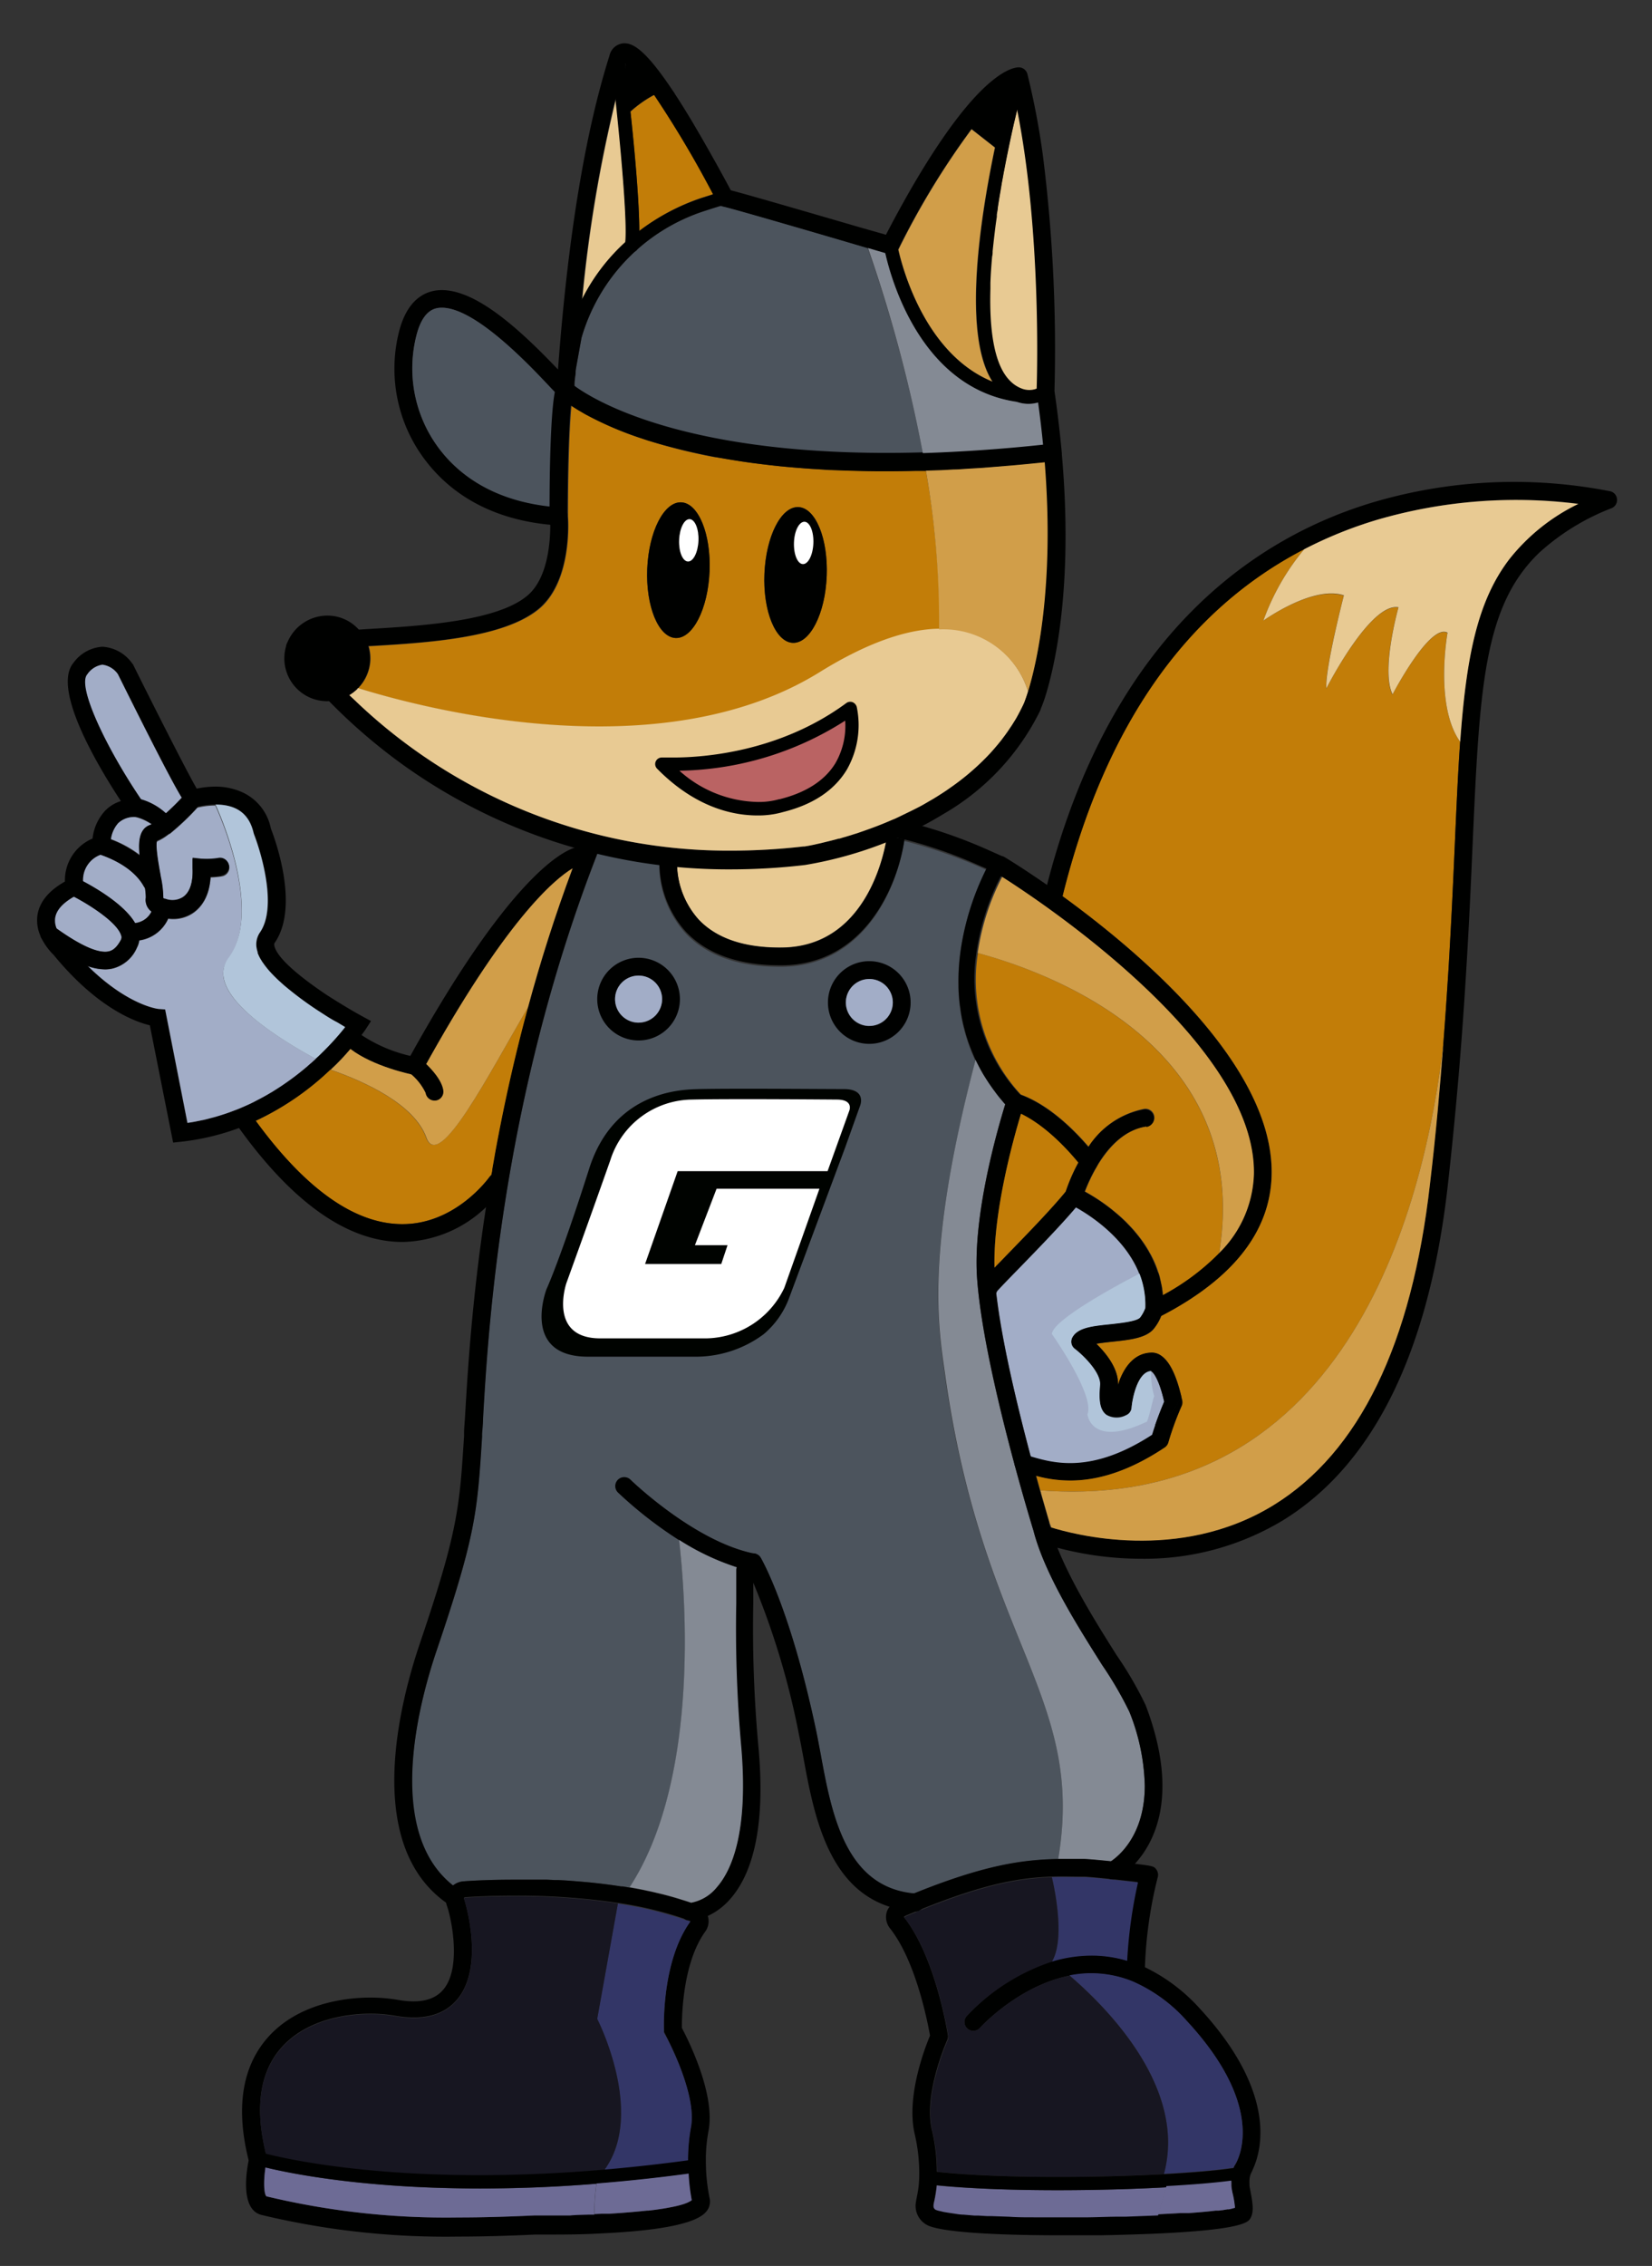 <svg id="Capa_1" data-name="Capa 1" xmlns="http://www.w3.org/2000/svg" viewBox="0 0 229 314"><rect x="0" y="0" width="229" height="314" fill="#333333" stroke="none"/><defs><style>.cls-1{fill:#4c545d;}.cls-2{fill:#848a94;}.cls-3{fill:#000100;}.cls-4{fill:#a2adc7;}.cls-5{fill:#6d6b95;}.cls-6{fill:#333667;}.cls-7{fill:#171621;}.cls-8{fill:#c27d08;}.cls-9{fill:#e8ca93;}.cls-10{fill:none;}.cls-11{fill:#000300;}.cls-12{fill:#fff;}.cls-13{fill:#d19e49;}.cls-14{fill:#b1c5da;}.cls-15{fill:#ba6363;}</style></defs><title>Artboard 2ldpi</title><path class="cls-1" d="M146.68,257.63c-4.88.09-10.2.81-20,4.78-9.54-.9-11.42-11.11-12.93-19.33-.22-1.15-.42-2.24-.63-3.26-3.42-16.19-7.24-23.18-7.67-23.92h0s0,0,0,0a1.23,1.23,0,0,0-.42-.43l-.19-.1a1.41,1.41,0,0,0-.22-.06h0c-8.27-1.62-17.06-10.11-17.14-10.19a1.24,1.24,0,1,0-1.73,1.77,56.76,56.76,0,0,0,8.39,6.53c.88,7.54,2.94,33.15-6.86,48.15l-.94-.16-.23,0c-1.54-.24-3.08-.43-4.6-.58l-.79-.07c-.83-.07-1.65-.14-2.45-.19l-.94-.05-.47,0-1.07-.05c-.31,0-.61,0-.91,0l-2,0H71.27c-4.1,0-6.82.21-6.91.22a2.72,2.72,0,0,0-1.69.69c-9.33-7.49-4.68-25.14-2.16-32.56,5.43-16,5.62-19.15,6.28-29.51l0-.44c0-.58.08-1.27.13-2.05.69-12,2.52-44.08,15.77-78.16a1,1,0,0,0,.07-.29c.85-.34,1.46-.55,1.78-.64,2.22.48,4.52.89,6.92,1.2a1.28,1.28,0,0,0-.08.35,14.23,14.23,0,0,0,3.61,10c2.92,3.11,7.32,4.69,13.1,4.69h.24c11.45-.08,16.07-10.95,17-17.44a67.62,67.62,0,0,1,11.36,4c-1.88,3.72-6.76,15.26-1.48,26.48-7.12,27-5.1,37.33-4.22,43.67C136.21,227.65,150.52,235.06,146.68,257.63Z"/><path class="cls-2" d="M158.69,247.42c0,7-3.72,9.86-4.75,10.53-1.55-.16-3.11-.3-3.6-.31h-.21c-1.16,0-2.29,0-3.45,0,3.84-22.57-10.47-30-15.66-67.12-.88-6.34-2.9-16.65,4.22-43.67a26.19,26.19,0,0,0,4.1,6.18c-.94,3-4.47,15-3.91,23.88.78,12.31,7.56,34.31,7.83,35.18,1.57,6,6.18,13.33,9.54,18.65a50.91,50.91,0,0,1,3.75,6.44A29.17,29.17,0,0,1,158.69,247.42Z"/><path class="cls-3" d="M105.59,216.71a1.22,1.22,0,0,1-1.08,1,.32.32,0,0,1-.13,0l-.24,0-.58-.13a14.72,14.72,0,0,1-1.45-.38,34.44,34.44,0,0,1-8-3.8,56.76,56.76,0,0,1-8.39-6.53,1.24,1.24,0,1,1,1.73-1.77c.08.08,8.87,8.57,17.14,10.19h0a1.41,1.41,0,0,1,.22.06l.19.1a1.23,1.23,0,0,1,.42.43s0,0,0,0h0A1.31,1.31,0,0,1,105.59,216.71Z"/><path class="cls-3" d="M141.58,153.62a1.2,1.2,0,0,1-.84.34,1.25,1.25,0,0,1-.91-.4l-.49-.54c-.17-.19-.34-.39-.5-.59l-.37-.44c-.17-.22-.34-.43-.5-.66s-.3-.4-.44-.6l-.47-.67c-.22-.34-.44-.68-.64-1s-.25-.42-.37-.63-.27-.49-.39-.73-.29-.55-.42-.83c-.21-.45-.4-.9-.58-1.35l-.16-.41a1.07,1.07,0,0,1-.07-.19l-.18-.48c-.12-.37-.24-.73-.35-1.09l-.18-.66c0-.14-.08-.29-.11-.43s-.07-.3-.11-.45c-.14-.63-.26-1.25-.34-1.87,0-.22-.07-.44-.1-.66-.1-.83-.16-1.65-.18-2.45,0-.14,0-.27,0-.4a30,30,0,0,1,.32-4.91,37,37,0,0,1,3.53-11.13c.39-.76.65-1.2.66-1.23a1.26,1.26,0,0,1,1.54-.49l0,0a.2.2,0,0,1,.09,0l0,0,0,0,0,0a1.24,1.24,0,0,1,.33,1.65c-.05.09-.28.46-.6,1.08a33.23,33.23,0,0,0-3.39,10.55,23.44,23.44,0,0,0,5.95,19.61h0l.2.21A1.23,1.23,0,0,1,141.58,153.62Z"/><path class="cls-3" d="M101.09,263.3a9.24,9.24,0,0,1-3,2.21,6.59,6.59,0,0,1-2.46.64h0a1.28,1.28,0,0,1-.48-.09,1.24,1.24,0,0,1,.46-2.38l.18,0a6,6,0,0,0,3.54-2.11c2.1-2.38,4.4-7.66,3.38-19.33a184,184,0,0,1-.71-20.09c0-1.44,0-2.93,0-4.55a1.1,1.1,0,0,1,.07-.41,1.21,1.21,0,0,1,1-.82h.11a1.25,1.25,0,0,1,1.24,1.24v.11c0,.65,0,1.27,0,1.88,0,.88,0,1.75,0,2.59a179.68,179.68,0,0,0,.71,19.85C106.07,252.18,104.69,259.35,101.09,263.3Z"/><path class="cls-3" d="M82.78,118.19a.29.29,0,0,1,0,.09.45.45,0,0,1-.05.19c-13.25,34.08-15.08,66.11-15.77,78.17,0,.77-.09,1.46-.13,2.05l0,.43c-.66,10.36-.85,13.49-6.28,29.51-2.52,7.42-7.17,25.07,2.16,32.56a11.17,11.17,0,0,0,1,.77,1.24,1.24,0,0,1-.67,2.27,1.31,1.31,0,0,1-.68-.2c-.15-.1-.31-.21-.45-.32-11.57-8.14-6.49-27.74-3.74-35.88,3.85-11.35,5-16.09,5.61-21.67.1-.92.18-1.87.26-2.89v-.05h0c.1-1.29.19-2.68.29-4.24l0-.44c0-.58.07-1.25.12-2,.32-5.53.87-15.26,2.65-27.46.09-.58.18-1.17.26-1.76,0-.24.08-.48.11-.71.19-1.22.39-2.46.61-3.73.05-.26.09-.53.14-.8.13-.75.27-1.52.4-2.29a231.88,231.88,0,0,1,10.73-39.41l.24-.64c.24-.68.5-1.36.76-2a.79.79,0,0,0,0-.09,1.83,1.83,0,0,1,.13-.24,1.23,1.23,0,0,1,.94-.54h0a1.18,1.18,0,0,1,.52.08,1,1,0,0,1,.2.11h0A1.24,1.24,0,0,1,82.78,118.19Z"/><path class="cls-3" d="M141.22,175.77c-1.25,1.27-2.53,2.59-3,3.13a.74.74,0,0,1-.1.22,1.22,1.22,0,0,1-.54.49,1.25,1.25,0,0,1-1.59-.39c-.63-.89,0-1.55,1-2.64l.85-.89c.47-.49,1-1,1.6-1.65,2.66-2.73,6.3-6.45,8.27-8.9h0l.14-.17a1.24,1.24,0,0,1,1.48-.36c.08,0,.45.21,1,.51,2.37,1.29,8.2,5,10.19,11.27a3.3,3.3,0,0,0-1.85-.27l-.74.38c-1.95-5-6.83-8.12-8.79-9.21C147.05,169.8,143.71,173.21,141.22,175.77Z"/><path class="cls-3" d="M163.81,194.85a40.2,40.2,0,0,0-1.83,5,1.3,1.3,0,0,1-.52.74c-5.37,3.58-9.72,4.58-13.1,4.58a17.74,17.74,0,0,1-4.71-.64c-.62-.16-1.19-.34-1.68-.49l-.47-.14a1.24,1.24,0,0,1-.82-1.54,1.23,1.23,0,0,1,1.55-.82l.47.14.19.06c3.19,1,8.45,2.48,16.81-3,.12-.41.25-.85.41-1.29a7.73,7.73,0,0,0,3.63-4.06c0,.2.1.41.14.62A1.17,1.17,0,0,1,163.81,194.85Z"/><path class="cls-3" d="M128.11,263.76a1.24,1.24,0,0,1-.76,1.05h0a1.33,1.33,0,0,1-.45.08h-.1a15.45,15.45,0,0,1-3.44-.65c-8.69-2.74-10.58-13-12-20.72-.21-1.14-.41-2.21-.62-3.21a108.61,108.61,0,0,0-6.22-20.75c-.41-1-.74-1.62-.94-2l-.25-.45a1.13,1.13,0,0,1-.15-.75,1.19,1.19,0,0,1,.59-.94,1.25,1.25,0,0,1,.86-.15h0a1.41,1.41,0,0,1,.22.06l.19.1a1.23,1.23,0,0,1,.42.43s0,0,0,0h0c.43.74,4.25,7.73,7.67,23.92.21,1,.41,2.11.63,3.26,1.51,8.22,3.39,18.43,12.93,19.33a2.23,2.23,0,0,0,.27,0A1.23,1.23,0,0,1,128.11,263.76Z"/><path class="cls-4" d="M161.38,194.23a46.69,46.69,0,0,0-1.68,4.59c-8.36,5.43-13.62,3.94-16.81,3-1.82-6.78-4-15.83-4.78-22.65a.74.74,0,0,0,.1-.22c.48-.54,1.76-1.86,3-3.13,2.49-2.56,5.83-6,7.94-8.49,2.52,1.41,9.89,6.19,9.6,14a4.86,4.86,0,0,1-.73,1.34c-.49.53-2.7.76-4.16.92-2.5.26-4.47.47-5.22,1.82a1.24,1.24,0,0,0,.34,1.58c1.2.91,3.63,3.31,3.5,5s-.19,3.35.88,4.15a2.79,2.79,0,0,0,2.71.06,1.23,1.23,0,0,0,.78-1.05c.08-1.06.78-5,2.72-5.08C159.78,190.1,160.61,190.87,161.38,194.23Z"/><path class="cls-3" d="M157.29,258.31a10.36,10.36,0,0,1-2.43,2,1.18,1.18,0,0,1-.58.14,1.22,1.22,0,0,1-1.09-.65,1.25,1.25,0,0,1,.51-1.67l.24-.15c1-.67,4.75-3.56,4.75-10.53a29.17,29.17,0,0,0-2.14-10.25,50.91,50.91,0,0,0-3.75-6.44c-3.36-5.32-8-12.6-9.54-18.65-.27-.87-7-22.87-7.83-35.18-.56-8.87,3-20.87,3.91-23.88.13-.38.2-.62.22-.69a1.23,1.23,0,0,1,.63-.71,1.21,1.21,0,0,1,.95-.07l.31.12h0c4.16,1.53,7.68,5.21,9.4,7.23.66.77,1.05,1.31,1.11,1.39a1.21,1.21,0,0,1,.11,1.24,2,2,0,0,0-.11.2,1.24,1.24,0,0,1-.28.28,1.22,1.22,0,0,1-1.72-.28s-.18-.25-.49-.63c-1.18-1.44-4.3-5-7.95-6.73-1.06,3.5-3.87,13.58-3.67,21.32,0,.36,0,.71,0,1.06.05.75.13,1.55.22,2.37.77,6.82,3,15.87,4.78,22.65.26,1,.51,1.92.76,2.79.14.5.28,1,.4,1.45.07.22.13.45.19.67a2,2,0,0,1,.07.23c.39,1.36.72,2.47.95,3.25.08.26.15.48.2.67l0,.15c0,.08,0,.14.06.2l.05.18a0,0,0,0,1,0,0h0c0,.09.05.18.07.26a28.69,28.69,0,0,0,1,2.87c2,5,5.51,10.61,8.21,14.88a51,51,0,0,1,4,6.89C163.56,248.79,160,255.37,157.29,258.31Z"/><path class="cls-3" d="M176.26,162.05c.13,6-2.61,11.26-8.17,15.75a41,41,0,0,1-7.13,4.58l-.42.22a1.22,1.22,0,0,1-.56.14,1.24,1.24,0,0,1-.55-2.34c.6-.31,1.18-.62,1.74-.94a32.41,32.41,0,0,0,7.8-5.82,16,16,0,0,0,4.82-10.93c.33-17.84-29-37.45-34.9-41.2l-1-.63-1.16-.52-1-.43a63.45,63.45,0,0,0-10.35-3.61c-.41-.1-.8-.19-1.18-.26h0l-.93-.17h0l-.27,0-.63-.09h0c-3.7-.49-5,.21-5,.22a1.19,1.19,0,0,1-1.69-.31,1.53,1.53,0,0,1-.16-.31,1.28,1.28,0,0,1,.48-1.43c.27-.19,1.84-1.12,5.94-.71h0a32.61,32.61,0,0,1,4.44.8,67.63,67.63,0,0,1,10.17,3.53l2.47,1.1,0,0,.09,0,.09.05,0,0c.66.39,2.87,1.76,5.91,3.87l2.16,1.54C158.12,132.08,176,147.26,176.26,162.05Z"/><path class="cls-3" d="M98.35,304.54a25.39,25.39,0,0,1-.5-4.75,21.64,21.64,0,0,1,.36-4.49c1-5.13-2.87-12.73-3.69-14.29,0-1.53.08-9,3.26-13.37a2.46,2.46,0,0,0,.35-2.09s0,0,0,0a3,3,0,0,0-2.06-1.76l-.25-.09c-.42-.15-.86-.29-1.29-.42s-.7-.22-1.05-.32c-.76-.22-1.52-.42-2.3-.6l-.8-.19-.8-.17-.32-.07-.66-.13-1.24-.23h-.07l-.94-.16-.23,0c-1.54-.24-3.08-.43-4.6-.58l-.79-.07c-.83-.07-1.65-.14-2.45-.19l-.94-.05-.47,0-1.07-.05c-.31,0-.61,0-.91,0l-2,0H71.27c-4.1,0-6.82.21-6.91.22a2.66,2.66,0,0,0-2.52,2.2,1.75,1.75,0,0,0,.06,1l0,.07c.51,1.2,2.09,8-.14,11.33-1.19,1.8-3.37,2.4-6.57,1.84a23,23,0,0,0-3.87-.32c-3,0-10.42.61-14.77,6.22-3.09,4-3.8,9.5-2.08,16.34-.39,1.92-1.07,6.85,1.78,7.56a109.43,109.43,0,0,0,27.23,3c3.31,0,6.8-.1,10.68-.28h1.16c2.56,0,5.3,0,8-.16h0c6.78-.31,13-1.12,14.56-3A2.14,2.14,0,0,0,98.35,304.54Zm-2.58.43a2.9,2.9,0,0,1-.36.2,2.81,2.81,0,0,1-.42.17.75.75,0,0,1-.18.07l-.19.06-.34.1c-.41.11-.89.22-1.45.32-.39.08-.81.16-1.28.22l-.68.1-1,.12-.2,0-1.06.11c-.85.08-1.77.16-2.75.23l-1.36.09-1,0-1.09.05-.8,0-1.68.05L79,307h-.72c-.95,0-1.94,0-3,0H74.1c-3.84.18-7.31.28-10.59.28a106.75,106.75,0,0,1-26.58-2.93c-.36-.34-.41-2.16-.13-4,0-.33.11-.65.17-1l.07-.28-.08-.28-.09-.35h0c-1.5-6-.93-10.78,1.67-14.14,3.68-4.74,10.18-5.26,12.81-5.26a20.15,20.15,0,0,1,3.45.29c4.24.74,7.3-.26,9.06-2.92,2.87-4.34,1-11.72.44-13.4a.26.26,0,0,1,.23-.11s2.74-.21,6.74-.21a95.73,95.73,0,0,1,14.39,1,51.49,51.49,0,0,1,9.5,2.3l.1,0a2.29,2.29,0,0,1,.45.2c-4,5.55-3.67,14.7-3.66,15.09l0,.29.14.26c0,.08,4.47,8.17,3.57,12.9a25.08,25.08,0,0,0-.4,4.59V300c0,.46,0,.9.06,1.33a28.15,28.15,0,0,0,.45,3.59A.4.4,0,0,1,95.77,305Z"/><path class="cls-5" d="M82.39,306.89l-.8,0-1.68.05L79,307h-.72c-.95,0-1.94,0-3,0H74.1c-3.84.18-7.31.28-10.59.28a106.75,106.75,0,0,1-26.58-2.93c-.36-.34-.41-2.16-.13-4,3.47.85,13.66,2.92,29.74,2.92,4.85,0,10.24-.18,16.14-.66A27,27,0,0,0,82.39,306.89Z"/><path class="cls-6" d="M95.78,294.83a25.08,25.08,0,0,0-.4,4.59c-4.07.55-7.93,1-11.61,1.29,5.75-7.83-1-20.91-1-20.91l2.87-16a51.49,51.49,0,0,1,9.5,2.3l.1,0a2.29,2.29,0,0,1,.45.2c-4,5.55-3.67,14.7-3.66,15.09l0,.29.14.26C92.25,282,96.68,290.1,95.78,294.83Z"/><path class="cls-7" d="M83.77,300.71c-26.89,2.31-43.18-1.26-46.9-2.2h0c-1.5-6-.93-10.78,1.67-14.14,3.68-4.74,10.18-5.26,12.81-5.26a20.15,20.15,0,0,1,3.45.29c4.24.74,7.3-.26,9.06-2.92,2.87-4.34,1-11.72.44-13.4a.26.26,0,0,1,.23-.11s2.74-.21,6.74-.21a95.73,95.73,0,0,1,14.39,1l-2.87,16S89.52,292.88,83.77,300.71Z"/><path class="cls-3" d="M95.76,301.23l-.32,0c-4.48.61-8.74,1.05-12.76,1.37-5.9.48-11.29.66-16.14.66-16.08,0-26.27-2.07-29.74-2.92-.85-.21-1.3-.34-1.33-.35a.93.93,0,0,1-.58-1.17.91.91,0,0,1,1.17-.58l.81.21h0c3.72.94,20,4.51,46.9,2.2,3.68-.32,7.54-.74,11.61-1.29l.13,0a.92.92,0,0,1,.95.49,1,1,0,0,1,.1.3A.93.93,0,0,1,95.76,301.23Z"/><path class="cls-3" d="M173.76,300.4c1.2-2.72,3.09-10.62-7.38-22a24.73,24.73,0,0,0-7.67-5.8,58.74,58.74,0,0,1,1.75-12.37,1.29,1.29,0,0,0-.14-1.13c-.32-.45-.37-.53-3-.83l-2-.22-1.38-.14c-1.55-.16-3.11-.3-3.6-.31h-.21c-1.16,0-2.29,0-3.45,0-4.88.09-10.2.81-20,4.78l-1.73.71a3.67,3.67,0,0,0-1.63,1.13,2.17,2.17,0,0,0-.43.84,2.52,2.52,0,0,0,.46,2.13c3.6,4.5,5.25,13.08,5.57,14.89-.69,1.64-3.36,8.49-2.11,13.7a23.74,23.74,0,0,1,.61,5.92,13.87,13.87,0,0,1-.32,2.69c-.05.29-.11.55-.14.79a3,3,0,0,0,1.89,3.3c2.54.94,10.28,1.27,18.09,1.27,1.88,0,3.76,0,5.58,0,2.77-.05,5.17-.13,7.25-.21,12.65-.54,13.28-1.65,13.57-2.16.51-.89.3-2.16,0-3.73-.06-.31-.13-.65-.14-.78l0-.3a3.22,3.22,0,0,1,.18-1.33A8.72,8.72,0,0,0,173.76,300.4Zm-3.4,5.75-.21,0-.28.05-.43.07h-.07l-.43.06-.13,0-.32,0c-1,.13-2.28.24-3.69.34l-.54,0-.6,0-3.13.17-4.44.17-.85,0c-1.43,0-2.9.07-4.37.09h-1.29c-1.62,0-3.24,0-4.81,0h-1.43c-1.18,0-2.32,0-3.42-.08-.88,0-1.73-.06-2.54-.09l-.59,0-1.15-.07-.55,0-1.53-.13c-.48,0-.92-.09-1.34-.15s-1-.15-1.45-.23l-.58-.14a3.63,3.63,0,0,1-.46-.14.55.55,0,0,1-.32-.59c0-.23.08-.46.13-.71a19.7,19.7,0,0,0,.32-2.08c0-.33,0-.68,0-1s0-.54,0-.82a25.29,25.29,0,0,0-.68-5.71c-1.21-5,2.09-12.39,2.12-12.46a1.21,1.21,0,0,0,.09-.7c-.07-.44-1.7-10.79-6.1-16.37a2,2,0,0,1,.56-.3l1.43-.59h0c9-3.67,13.94-4.53,18.48-4.69,1.42-.05,2.81,0,4.27,0h.21c.78,0,5.23.48,7.44.75a64.59,64.59,0,0,0-1.5,10.86,17,17,0,0,0-5.07-.72,19.1,19.1,0,0,0-5.37.83h0A28.61,28.61,0,0,0,134,279.37a1.23,1.23,0,1,0,1.84,1.64c.06-.07,5.3-5.83,12.44-7.24a15.21,15.21,0,0,1,8.76.83h0a21.52,21.52,0,0,1,7.53,5.51c11.41,12.35,6.81,19.62,6.62,19.92a1.2,1.2,0,0,0-.18.38s0,0,0,0-.07.29-.09.41a6.48,6.48,0,0,0-.22,1.47c0,.15,0,.29,0,.46l0,.25a9.12,9.12,0,0,0,.18,1.07,12.61,12.61,0,0,1,.28,1.82A7.26,7.26,0,0,1,170.36,306.15Z"/><path class="cls-5" d="M146.58,303.5c5.25,0,10.57-.15,15.11-.4L160.53,307l-4.44.17-.85,0c-1.43,0-2.9.07-4.37.09h-1.29c-1.62,0-3.24,0-4.81,0h-1.43c-1.18,0-2.32,0-3.42-.08l-2.54-.09-.59,0-1.15-.07-.55,0-1.53-.13c-.48,0-.92-.09-1.34-.15s-1-.15-1.45-.23l-.58-.14a3.63,3.63,0,0,1-.46-.14.55.55,0,0,1-.32-.59c0-.23.08-.46.13-.71a19.7,19.7,0,0,0,.32-2.08C134.48,303.29,140.49,303.5,146.58,303.5Z"/><path class="cls-6" d="M171.18,300a1.2,1.2,0,0,0-.18.38c-2.25.34-5.66.63-9.66.85,3.25-11.95-8-23.12-13.09-27.5a15.21,15.21,0,0,1,8.76.83h0a21.52,21.52,0,0,1,7.53,5.51C176,292.47,171.37,299.74,171.18,300Z"/><path class="cls-6" d="M157.75,260.86a64.59,64.59,0,0,0-1.5,10.86,17,17,0,0,0-5.07-.72,19.1,19.1,0,0,0-5.37.83c2-3.33.15-11.13,0-11.71,1.42-.05,2.81,0,4.27,0h.21C151.09,260.12,155.54,260.59,157.75,260.86Z"/><path class="cls-7" d="M161.34,301.27c-9.74.52-23,.59-31.43-.32a25.29,25.29,0,0,0-.68-5.71c-1.21-5,2.09-12.39,2.12-12.46a1.21,1.21,0,0,0,.09-.7c-.07-.44-1.7-10.79-6.1-16.37a2,2,0,0,1,.56-.3l1.43-.59h0c9-3.67,13.94-4.53,18.48-4.69.13.58,2,8.38,0,11.71h0A28.61,28.61,0,0,0,134,279.37a1.23,1.23,0,1,0,1.84,1.64c.06-.07,5.3-5.83,12.44-7.24C153.38,278.15,164.59,289.32,161.34,301.27Z"/><path class="cls-3" d="M172.26,302.09c-.45.09-1,.17-1.58.25-2.23.3-5.37.56-9,.76-4.54.25-9.86.4-15.11.4-6.09,0-12.1-.21-16.72-.69l-1.24-.14h-.16a.93.93,0,0,1-.77-1.06.91.91,0,0,1,1-.78h.12l1.11.13c8.46.91,21.69.84,31.43.32,4-.22,7.41-.51,9.66-.85l.92-.15a.93.93,0,0,1,.87.3.86.86,0,0,1,.21.44A.92.92,0,0,1,172.26,302.09Z"/><path class="cls-8" d="M169,173.64a32.41,32.41,0,0,1-7.8,5.82q0-.41-.09-.81c0-.26-.08-.52-.14-.77s-.1-.5-.17-.74l0-.1a4.6,4.6,0,0,0-.2-.66,13.14,13.14,0,0,0-.65-1.69c-.08-.18-.17-.36-.26-.54s-.18-.35-.28-.51-.16-.31-.25-.45a17.61,17.61,0,0,0-1.75-2.44c-.13-.17-.27-.33-.41-.48s-.28-.31-.43-.46l-.42-.44a21.43,21.43,0,0,0-1.63-1.46l-.37-.31a26.18,26.18,0,0,0-3.3-2.24l-.44-.25a23.46,23.46,0,0,1,1.61-3.38,2,2,0,0,1,.11-.2c1.44-2.4,3.69-5,6.85-5.44a1.23,1.23,0,0,0-.36-2.44,11.85,11.85,0,0,0-7.71,5.25c-1.72-2-5.24-5.7-9.4-7.23h0a23.44,23.44,0,0,1-5.95-19.61C145.34,134.71,173.67,144.91,169,173.64Z"/><path class="cls-8" d="M149.47,161.1a24.48,24.48,0,0,0-1.74,4h0c-2,2.45-5.61,6.17-8.27,8.9-.58.61-1.13,1.16-1.6,1.65-.2-7.74,2.61-17.82,3.67-21.32C145.17,156.09,148.29,159.66,149.47,161.1Z"/><path class="cls-3" d="M158.92,156.09c-3.16.47-5.41,3-6.85,5.44a2,2,0,0,0-.11.2,23.46,23.46,0,0,0-1.61,3.38c-.21.58-.32.94-.33,1a1.22,1.22,0,0,1-1.18.89,1.48,1.48,0,0,1-.35-.05,1.24,1.24,0,0,1-.84-1.53l.07-.24h0a24.48,24.48,0,0,1,1.74-4,20.83,20.83,0,0,1,1.38-2.2,11.85,11.85,0,0,1,7.71-5.25,1.23,1.23,0,0,1,.36,2.44Z"/><path class="cls-9" d="M122.94,115.84s0,0,0,.06c-.22,1.56-2.51,15.31-14.6,15.39-5.17.05-9-1.26-11.5-3.88a11.77,11.77,0,0,1-3-7.45v-.08a.89.89,0,0,0,0-.23c0-.24,0-.38,0-.39a1,1,0,0,0,0-.25c1.58.16,3.19.27,4.84.34a87.76,87.76,0,0,0,10.19-.18,56,56,0,0,0,13.42-3.42h0Z"/><path class="cls-10" d="M93.86,119.65a1.28,1.28,0,0,0-.3-.67l.3,0a1,1,0,0,1,0,.25S93.85,119.41,93.86,119.65Z"/><path class="cls-10" d="M123.21,115.88a1.29,1.29,0,0,0-.28.64c-.22,1.56-2.51,15.3-14.6,15.39-5.17,0-9-1.27-11.5-3.88a11.89,11.89,0,0,1-3-8.07,11.77,11.77,0,0,0,3,7.45c2.47,2.62,6.33,3.93,11.5,3.88,12.09-.08,14.38-13.83,14.6-15.39,0,0,0,0,0-.06Z"/><path class="cls-3" d="M125.38,116.23s0,.06,0,.09c-.94,6.49-5.56,17.36-17,17.44h-.24c-5.78,0-10.18-1.58-13.1-4.69a14.23,14.23,0,0,1-3.61-10,1.28,1.28,0,0,1,.08-.35,1.09,1.09,0,0,1,.43-.56,1.2,1.2,0,0,1,.81-.24A1.25,1.25,0,0,1,93.86,119a1,1,0,0,1,0,.25s0,.15,0,.39V120a11.77,11.77,0,0,0,3,7.45c2.47,2.62,6.33,3.93,11.5,3.88,12.09-.08,14.38-13.83,14.6-15.39,0,0,0,0,0-.06a1.38,1.38,0,0,1,.15-.4,1.13,1.13,0,0,1,.12-.18h0a1.2,1.2,0,0,1,1-.44v.62l0,.61h0Z"/><path class="cls-8" d="M202.41,102.79c-.3,4.22-.51,8.92-.74,14.18s-.49,10.87-.87,17.21c-.21,3.32-.44,6.83-.73,10.53-2.38,20.84-12.52,65.08-55.87,61.81-.17-.61-.35-1.27-.55-2a17.8,17.8,0,0,0,4.71.64c3.38,0,7.73-1,13.1-4.58a1.25,1.25,0,0,0,.52-.75,40.48,40.48,0,0,1,1.83-5,1.25,1.25,0,0,0,.08-.76c-.74-3.4-1.73-5.45-3-6.25a2.19,2.19,0,0,0-1.38-.36c-2.45.11-3.83,2.26-4.53,4.47.12-2.22-1.62-4.38-3-5.71.7-.12,1.54-.21,2.16-.28,2.36-.25,4.59-.48,5.71-1.69a6.66,6.66,0,0,0,1.13-1.89c10.32-5.35,15.46-12.19,15.3-20.33-.3-14.79-18.14-30-29-37.86,5.82-23.48,17.08-39.61,33.56-48.12A32.69,32.69,0,0,0,175.13,86s6.82-4.9,11.14-3.46c0,0-2.64,10.22-2.43,12.89,0,0,6.11-12,10-11.23,0,0-2.47,8.76-.82,12.06,0,0,5.15-9.9,7.62-8.55C200.66,87.67,198.82,97.84,202.41,102.79Z"/><path class="cls-3" d="M224.15,69.18a1.23,1.23,0,0,1-.75,1.24,32,32,0,0,0-10,6.14c-7.79,7.44-8.3,18.84-9.27,40.52-.23,5.25-.49,11.06-.89,17.52-.52,8.64-1.29,18.46-2.55,29.69-2.61,23.06-10.3,38.67-22.87,46.4A37.16,37.16,0,0,1,158.18,216a45.33,45.33,0,0,1-11.5-1.5,22.87,22.87,0,0,1-2.35-.73,1.23,1.23,0,1,1,.86-2.31l.51.17c2.94.93,17.74,5,30.85-3.09,11.87-7.31,19.17-22.3,21.68-44.56.79-7,1.38-13.37,1.84-19.3.29-3.7.52-7.21.73-10.53.38-6.34.64-12,.87-17.21s.44-10,.74-14.18c.82-11.52,2.31-19.44,6.84-25.33a27.43,27.43,0,0,1,9.54-7.63A68.77,68.77,0,0,0,191,72a58.16,58.16,0,0,0-10.15,4.08h0c-16.48,8.51-27.74,24.64-33.56,48.12-.07.27-.14.54-.2.82a1.24,1.24,0,0,1-1.5.9,1.23,1.23,0,0,1-.91-1.48c.15-.6.29-1.19.45-1.78,9.08-35.36,29.56-48.39,45.27-53.07a68.93,68.93,0,0,1,32.87-1.5A1.22,1.22,0,0,1,224.15,69.18Z"/><path class="cls-10" d="M161.34,301.27c-.05.2-.12.4-.18.6"/><path class="cls-10" d="M145.81,271.83h0s1,.69,2.44,1.93"/><path class="cls-5" d="M95.89,304.87a.4.4,0,0,1-.12.1,2.9,2.9,0,0,1-.36.2,2.81,2.81,0,0,1-.42.17.75.75,0,0,1-.18.07l-.19.06-.34.1c-.41.11-.89.22-1.45.32-.39.08-.81.15-1.28.22l-.68.1-1,.12-.2,0-1.06.11c-.85.08-1.77.16-2.75.23l-1.36.09-1,0-1.09.05a27,27,0,0,1,.29-4.24c4-.32,8.28-.76,12.76-1.37A28.15,28.15,0,0,0,95.89,304.87Z"/><path class="cls-2" d="M99.34,261.55a6,6,0,0,1-3.54,2.11c-.42-.15-.86-.29-1.29-.42s-.7-.22-1.05-.32c-.76-.22-1.52-.42-2.3-.6l-.8-.19-.8-.17-.32-.07-.66-.13-1.24-.23h-.07c9.8-15,7.74-40.61,6.86-48.15a34.44,34.44,0,0,0,8,3.8,1.1,1.1,0,0,0-.07.41c0,1.62,0,3.11,0,4.55a184,184,0,0,0,.71,20.09C103.74,253.89,101.44,259.17,99.34,261.55Z"/><path class="cls-10" d="M94.13,213.37c-.16-1.38-.27-2.16-.27-2.16"/><path class="cls-10" d="M87.27,261.52a25.39,25.39,0,0,1-1.61,2.24l.44-2.43"/><path class="cls-10" d="M146.68,257.63c-.07.44-.16.88-.24,1.33"/><path class="cls-10" d="M144.31,206.91c-.74,0-1.16-.11-1.16-.11"/><path class="cls-11" d="M105.85,184.89A15.79,15.79,0,0,1,96.64,188H81.51c-9.39,0-5.74-9.39-5.74-9.39s1.87-4,5.91-16.69c3.55-11.12,13.47-10.92,15.13-11,5-.11,17,0,20.17,0s2.26,2.26,2.26,2.26L117.16,159l-7.78,20.88A12,12,0,0,1,105.85,184.89Z"/><path class="cls-12" d="M114.72,162.29l3-8.35s.69-1.57-1.74-1.57c0,0-15-.13-20,0a12,12,0,0,0-11.39,8.44c-2.82,8-6.08,17-6.08,17s-2.61,7.65,4.69,7.65H97.94a12.2,12.2,0,0,0,10.78-7l4.87-13.73H99.33l-3,7.82h4.52l-.87,2.61H89.42l4.52-12.87Z"/><path class="cls-3" d="M120.51,133.19a5.73,5.73,0,1,0,5.72,5.73A5.73,5.73,0,0,0,120.51,133.19Zm0,9a3.26,3.26,0,1,1,3.25-3.26A3.26,3.26,0,0,1,120.51,142.18Z"/><path class="cls-4" d="M123.76,138.92a3.25,3.25,0,1,1-3.25-3.26A3.26,3.26,0,0,1,123.76,138.92Z"/><path class="cls-3" d="M88.52,132.72a5.73,5.73,0,1,0,5.73,5.73A5.74,5.74,0,0,0,88.52,132.72Zm0,9a3.26,3.26,0,1,1,3.26-3.25A3.26,3.26,0,0,1,88.52,141.7Z"/><path class="cls-4" d="M91.78,138.45a3.26,3.26,0,1,1-3.26-3.26A3.26,3.26,0,0,1,91.78,138.45Z"/><path class="cls-9" d="M218.79,69.83a27.43,27.43,0,0,0-9.54,7.63c-4.53,5.89-6,13.81-6.84,25.33-3.59-5-1.75-15.12-1.75-15.12-2.47-1.35-7.62,8.55-7.62,8.55-1.65-3.3.82-12.06.82-12.06-3.91-.75-10,11.23-10,11.23-.21-2.67,2.43-12.89,2.43-12.89C182,81.06,175.13,86,175.13,86a32.69,32.69,0,0,1,5.66-9.89h0A58.16,58.16,0,0,1,191,72,68.77,68.77,0,0,1,218.79,69.83Z"/><path class="cls-13" d="M200.07,144.71c-.46,5.93-1,12.34-1.84,19.3-2.52,22.26-9.81,37.25-21.68,44.56-13.12,8.08-27.92,4-30.85,3.09,0-.08,0-.17-.07-.26s-.54-1.78-1.32-4.49c0-.13-.07-.25-.11-.39C187.54,209.79,197.69,165.55,200.07,144.71Z"/><path class="cls-3" d="M163.74,193.47a7.73,7.73,0,0,1-3.63,4.06c.45-1.32,1-2.66,1.27-3.3-.77-3.36-1.6-4.13-1.8-4.28-1.94.1-2.64,4-2.72,5.08a1.23,1.23,0,0,1-.78,1.05,2.79,2.79,0,0,1-2.71-.06c-1.07-.8-1-2.42-.88-4.15s-2.3-4.05-3.5-5a1.24,1.24,0,0,1-.34-1.58c.75-1.35,2.72-1.56,5.22-1.82,1.46-.16,3.67-.39,4.16-.92a4.86,4.86,0,0,0,.73-1.34,11.86,11.86,0,0,0-.81-4.76l.74-.38a3.3,3.3,0,0,1,1.85.27,13.25,13.25,0,0,1,.63,3.08,14.59,14.59,0,0,1,.05,2.1,1.36,1.36,0,0,1-.07.35c0,.08-.09.24-.19.47a6.61,6.61,0,0,1-1.12,1.89c-1.12,1.21-3.35,1.44-5.71,1.69-.62.07-1.46.16-2.16.28,1.36,1.33,3.1,3.49,3,5.71.7-2.21,2.08-4.36,4.53-4.47a2.18,2.18,0,0,1,1.37.36C162.08,188.6,163,190.43,163.74,193.47Z"/><path class="cls-14" d="M160,193.47c-.26.63-.51,2.2-1,3.52-7.77,3.71-8.26-1-8.26-1,1.08-2.63-4.93-11.14-4.93-11.14.15-2,9.42-6.95,12.14-8.36a11.86,11.86,0,0,1,.81,4.76,4.86,4.86,0,0,1-.73,1.34c-.49.53-2.7.76-4.16.92-2.5.26-4.47.47-5.22,1.82a1.24,1.24,0,0,0,.34,1.58c1.2.91,3.63,3.31,3.5,5s-.19,3.35.88,4.15a2.79,2.79,0,0,0,2.71.06,1.23,1.23,0,0,0,.78-1.05c.08-1.06.78-5,2.72-5.08A10.42,10.42,0,0,0,160,193.47Z"/><path class="cls-5" d="M171.2,305.94a7.26,7.26,0,0,1-.84.21l-.21,0-.28.05-.43.07h-.07l-.43.06-.13,0-.32,0c-1,.13-2.28.24-3.69.34l-.54,0-.6,0-3.13.17,1.16-3.91c3.62-.2,6.76-.46,9-.76,0,.15,0,.29,0,.46l0,.25a9.12,9.12,0,0,0,.18,1.07A12.61,12.61,0,0,1,171.2,305.94Z"/><path class="cls-13" d="M169,173.64c4.7-28.73-23.63-38.93-33.47-41.58a33.23,33.23,0,0,1,3.39-10.55c5.9,3.75,35.23,23.36,34.9,41.2A16,16,0,0,1,169,173.64Z"/><path class="cls-3" d="M79.42,53.34l.22.16,0,0c0-.31,0-.72.08-1.22s.06-.82.1-1.22Zm0,0,.22.16,0,0c0-.31,0-.72.08-1.22s.06-.82.1-1.22Zm0,0,.22.16,0,0c0-.31,0-.72.08-1.22s.06-.82.1-1.22Zm67.75,9.38v-.15c-.25-2.64-.57-5.44-1-8.39a214.36,214.36,0,0,0-1.59-32.52,105.81,105.81,0,0,0-2.16-11.39,1.24,1.24,0,0,0-1.19-.94c-.53,0-2.23.28-5.19,3.2s-7.42,8.82-13.23,20l-3.51-1c-6-1.74-15.35-4.48-18-5.16-.74-1.41-3-5.56-5.43-9.65C90.2,7.27,88,6,86.56,6a2.16,2.16,0,0,0-2.08,1.73C81.1,18.4,78.7,33,77.35,51.2c-5.33-5.59-11.28-11-16.11-11-2,0-4.73,1-5.94,5.81a20.94,20.94,0,0,0,2.49,16.07c2.7,4.35,8.09,9.66,18.49,10.64,0,2.21-.28,7.4-3.19,9.83-4.27,3.58-14.79,4.19-22.47,4.64l-.9.06c-5.07.29-8,.55-9.46,1.39a1.11,1.11,0,0,0-.43.43,1.19,1.19,0,0,0-.15.35s0,.09,0,.14h0a1.25,1.25,0,0,0,.2.82,53.42,53.42,0,0,0,5.76,6.81,78.6,78.6,0,0,0,9.52,8.28,77.29,77.29,0,0,0,46.17,15h0a88.26,88.26,0,0,0,10.29-.61,54.86,54.86,0,0,0,11.12-3.09,50.17,50.17,0,0,0,8.09-4,33.68,33.68,0,0,0,13.39-14.36c0-.11.28-.67.62-1.71C146.13,92.67,148.86,81.47,147.17,62.72ZM142.51,95.8c-.33,1.06-.55,1.6-.56,1.62-.17.38-.36.76-.55,1.12s-.52,1-.8,1.42c-.14.23-.28.46-.43.68s-.33.5-.5.74-.27.39-.41.57l-.47.63s0,0,0,0l-.48.59c-.16.2-.34.4-.51.6l-.45.51a34.11,34.11,0,0,1-5.64,4.89l-.57.4-.58.38-.58.37-.58.36-.59.34c-.39.23-.78.46-1.17.67-1,.53-2,1-2.92,1.45l-.61.29-.62.26c-1.32.58-2.61,1.06-3.82,1.48l-.89.31-.27.08c-.38.12-.74.24-1.1.34l-.18.06c-.3.08-.58.16-.85.25l-.12,0c-.45.13-.89.24-1.3.34s-.85.21-1.22.3l-.59.13-.3.07-.86.17-.49.08-.16,0h0a89.06,89.06,0,0,1-10,.58h0a74.84,74.84,0,0,1-52-20.69l-1-.94c-.56-.55-1.08-1.08-1.55-1.58-1.79-1.87-3.09-3.43-3.9-4.46,1.81-.33,4.87-.51,7.85-.69l.3,0c8.43-.48,18.78-1.13,23.62-5.18,4.51-3.77,4.11-11.84,4-12.88v-.1a1.24,1.24,0,0,0-1.16-1.13c-.44,0-.88-.06-1.3-.11-9.23-1-14-5.62-16.36-9.45A18.5,18.5,0,0,1,57.7,46.58c.88-3.53,2.45-3.94,3.54-3.94,4.7,0,12.28,8.09,15.14,11.14l.6.63c.19.21.36.38.5.51a1.22,1.22,0,0,0,.87.38h0c1.15,0,1.24-1.13,1.28-1.62,0,0,0-.1,0-.16h0c0-.31,0-.72.08-1.22s.06-.82.1-1.22v0c.24-3.32.53-6.52.85-9.59a193.79,193.79,0,0,1,4.66-27.78v0h0c.43-1.64.86-3.21,1.33-4.7a.08.08,0,0,1,0,0c0-.11.07-.24.11-.36.82.46,2.22,2.15,3.87,4.56a149.44,149.44,0,0,1,8.16,13.78L99.38,28a1.29,1.29,0,0,0,.56.55h0a1.42,1.42,0,0,0,.33.11c.88.16,11.61,3.27,20,5.75l2.39.7.38.11a1.23,1.23,0,0,0,1.42-.58l0,0a108.78,108.78,0,0,1,10.14-16.68,37.79,37.79,0,0,1,3.07-3.53,16.65,16.65,0,0,1,2-1.69h0c.24-.17.46-.31.65-.42.14.61.28,1.23.41,1.85.07.36.15.71.22,1.07h0c.1.54.21,1.08.3,1.63l.24,1.33c.09.54.18,1.08.26,1.61s.2,1.25.28,1.86.14,1.06.22,1.59c.11.88.21,1.77.31,2.64.08.67.15,1.35.22,2s.12,1.26.17,1.89.11,1.26.16,1.87.07,1,.1,1.46.05.67.07,1l.06,1c.06.9.11,1.79.14,2.65,0,.37,0,.74,0,1.1a1.21,1.21,0,0,1,0,.19c0,.42,0,.84,0,1.26s0,.82,0,1.21,0,.63,0,.93,0,.33,0,.5,0,.6,0,.89,0,.74,0,1.1,0,.52,0,.77c.05,4.24,0,7.26-.06,8.21v.32a1,1,0,0,0,0,.24c.07.45.13.89.19,1.33q.42,3,.68,5.85c.09.84.17,1.66.23,2.47C146.2,81.42,143.68,92,142.51,95.8ZM79.42,53.34l.22.16,0,0c0-.31,0-.72.08-1.22s.06-.82.1-1.22Zm0,0,.22.16,0,0c0-.31,0-.72.08-1.22s.06-.82.1-1.22Zm0,0,.22.16,0,0h0c0-.31,0-.72.08-1.22s.06-.82.1-1.22Z"/><path class="cls-9" d="M86.72,33.55a27.31,27.31,0,0,0-6,7.92,192.27,192.27,0,0,1,4.67-27.78C86.12,20.81,87,30.69,86.72,33.55Z"/><path class="cls-8" d="M98.83,26.91l-1.61.51A30,30,0,0,0,88.62,32c0-3.91-.65-11-1.22-16.53a16.55,16.55,0,0,1,3.27-2.3A147.23,147.23,0,0,1,98.83,26.91Z"/><path class="cls-1" d="M127.92,62.79c-32.64.92-45.75-7.4-48.26-9.27h0c0-.31,0-.72.08-1.22s.07-.82.1-1.22v0l.77-4.26a26.11,26.11,0,0,1,17.2-17.62c1-.33,1.69-.54,2.13-.67h0a1.35,1.35,0,0,0,.34.11c.87.16,11.6,3.27,20,5.75A198.65,198.65,0,0,1,127.92,62.79Z"/><path class="cls-9" d="M143.7,53.88a2.9,2.9,0,0,1-2.28,0h0a4.4,4.4,0,0,1-1.5-1c-5.4-5.26-1.74-26.1,1.07-37.7C144.27,31.6,143.79,51.16,143.7,53.88Z"/><path class="cls-1" d="M77,54.41c-.61,3.08-.72,11.59-.73,15.79-9.22-1-14-5.62-16.36-9.45A18.5,18.5,0,0,1,57.7,46.58c.88-3.53,2.45-3.94,3.55-3.94,4.69,0,12.27,8.09,15.13,11.14Z"/><path class="cls-8" d="M128.35,65.25c-.5,0-1,0-1.47,0-3.95.09-7.62,0-11-.1-.6,0-1.2,0-1.79-.08h0c-1.19-.06-2.33-.14-3.45-.24-.85-.06-1.67-.14-2.47-.22l-1.29-.14-2.61-.32c-.84-.11-1.67-.24-2.47-.37l-.49-.08c-.44-.06-.87-.14-1.29-.22l-.3-.05L99,63.34c-.73-.14-1.44-.28-2.12-.43l-.91-.2c-.62-.14-1.22-.28-1.8-.43-.75-.19-1.47-.38-2.16-.58s-1.48-.43-2.16-.64l-.87-.29a47.25,47.25,0,0,1-7.78-3.34l-.57-.33c-.54-.31-1-.61-1.4-.87-.31,3.05-.48,9.44-.48,15.27v0c.08,1,.48,9.11-4,12.88-4.84,4-15.19,4.7-23.62,5.18a6.18,6.18,0,0,1,.23,1.88,5.94,5.94,0,0,1-1.73,3.94c8.51,2.66,41.65,11.65,64-2.13,6.43-4,12-6,16.6-6.07A120.89,120.89,0,0,0,128.35,65.25Zm-30,13.94c-.22,5.19-2.32,9.32-4.71,9.22S89.5,84,89.72,78.83s2.32-9.32,4.71-9.22S98.57,74,98.36,79.19Zm16.24.67c-.21,5.19-2.32,9.32-4.7,9.22s-4.15-4.39-3.93-9.58,2.31-9.32,4.7-9.23S114.81,74.66,114.6,79.86Z"/><path class="cls-3" d="M147.17,62.72a1.23,1.23,0,0,1-1.1,1.23l-1.26.14c-1.56.16-3.08.31-4.57.44l-2.93.24-1.44.11-1.67.1c-.67,0-1.33.08-2,.11l-1.88.1h-.07l-1.91.06-1.47,0a151.61,151.61,0,0,1-18.74-.64l-1.29-.14c-1.79-.2-3.48-.43-5.08-.69l-.48-.08-1.3-.22-.3-.05q-1.48-.27-2.85-.57l-.91-.2c-1.42-.32-2.73-.66-4-1-.76-.21-1.49-.43-2.17-.64l-.87-.29a47.25,47.25,0,0,1-7.78-3.34l-.56-.33c-.55-.31-1-.61-1.41-.87-.3,3.05-.48,9.44-.48,15.27v0a1.24,1.24,0,0,1-2.47,0c0-.37,0-.82,0-1.34,0-4.2.12-12.71.73-15.79a5.71,5.71,0,0,1,.24-.86,1.39,1.39,0,0,1,.37-.46,1.24,1.24,0,0,1,.52-.24,1.19,1.19,0,0,1,1.08.3s.08.08.23.19l.22.16,0,0h0c2.51,1.87,15.62,10.19,48.26,9.27,5.07-.15,10.62-.52,16.67-1.17.4,0,.81-.08,1.21-.13a1.25,1.25,0,0,1,1.37,1.08v.15Z"/><path class="cls-3" d="M145.46,55a5.29,5.29,0,0,1-1.56.75,4.57,4.57,0,0,1-1.33.2,4.93,4.93,0,0,1-1.65-.29,5.7,5.7,0,0,1-2.34-1.53,7,7,0,0,1-1-1.29c-4.09-6.44-1.81-22,.37-32.45.37-1.75.74-3.36,1.06-4.75.28-1.16.53-2.18.74-3h0a2.83,2.83,0,0,0,.09-.37c.29-1.09.48-1.78.53-2a.93.93,0,0,1,1.79.5c-.34,1.21-.73,2.68-1.13,4.34h0l-.5,2.1c-.45,2-.9,4.15-1.33,6.41-.06.28-.11.56-.16.86s-.11.56-.16.85-.09.57-.14.86c-.15.87-.3,1.75-.43,2.63,0,.29-.09.58-.13.88,0,.11,0,.23,0,.34-.07.47-.14.94-.2,1.42-.14,1.12-.27,2.25-.38,3.35,0,.24,0,.48-.07.72-.11,1.25-.2,2.48-.24,3.68,0,.28,0,.55,0,.82-.16,5.75.52,10.6,2.76,12.78a4.4,4.4,0,0,0,1.5,1h0a2.9,2.9,0,0,0,2.28,0,3.51,3.51,0,0,0,.7-.39A.93.93,0,0,1,145.46,55Z"/><path class="cls-3" d="M142,54.91a.93.93,0,0,1-.92.79H141l-.07,0C127.77,53.75,123.59,39,122.71,35.07c-.11-.5-.17-.82-.18-.92a.92.92,0,0,1,1.82-.31s.06.3.16.76c.71,3.06,3.94,14.53,13,18.26a15.44,15.44,0,0,0,3.71,1l.17,0h0A.93.93,0,0,1,142,54.91Z"/><path class="cls-3" d="M88.62,32h0a13.45,13.45,0,0,1-.13,2.2.92.92,0,0,1-.9.76h-.17a.93.93,0,0,1-.75-1.07c0-.09,0-.19,0-.3.3-2.86-.6-12.74-1.36-19.86h0c-.24-2.17-.45-4.08-.62-5.46A.93.93,0,0,1,86.58,8c0,.1,0,.39.1.84a.34.34,0,0,0,0,.1c.14,1.27.41,3.66.71,6.5C88,20.91,88.62,28.05,88.62,32Z"/><path class="cls-9" d="M124.09,113.46l.61-.28h0ZM112,117.28l-.49.08Zm-.49.08-.16,0Z"/><path class="cls-9" d="M142.51,95.8c-.33,1.06-.55,1.6-.56,1.62-.17.38-.36.76-.55,1.12s-.52,1-.8,1.42c-.14.23-.28.46-.43.68s-.33.5-.5.74-.27.39-.41.57l-.47.63s0,0,0,0l-.48.59-.51.6-.45.51a34.11,34.11,0,0,1-5.64,4.89l-.57.4-.58.38-.58.37-.58.36-.59.34c-.39.23-.78.46-1.17.67-1,.53-2,1-2.92,1.45l-.61.29-.62.26c-1.32.58-2.61,1.06-3.82,1.48l-.89.31-.27.08c-.38.12-.74.24-1.1.34l-.18.06c-.3.08-.58.16-.85.25l-.12,0c-.45.13-.89.24-1.3.34s-.85.21-1.22.3l-.59.13-.3.07-.86.17-.49.08-.16,0h0a89.06,89.06,0,0,1-10,.58h0a74.84,74.84,0,0,1-52-20.69l-1-.94a6.42,6.42,0,0,0,1.2-.93c8.51,2.66,41.65,11.65,64-2.13,6.43-4,12-6,16.6-6.07a12.3,12.3,0,0,1,12.34,8.58Z"/><path class="cls-3" d="M48.36,96.35l1,.94q-1.11-.35-1.74-.57l-.7-.24a.92.92,0,0,1-.56-1.18,1,1,0,0,1,.48-.53,1,1,0,0,1,.71,0s.77.28,2,.68A6.42,6.42,0,0,1,48.36,96.35Z"/><path class="cls-3" d="M142.58,100.09a.92.92,0,0,1-1-.8s0-.29-.14-.75c.19-.36.38-.74.55-1.12,0,0,.23-.56.56-1.62a15.42,15.42,0,0,1,.87,3.26A.93.93,0,0,1,142.58,100.09Z"/><path class="cls-3" d="M100.66,28.3s-.2,0-.71.21h0c-.44.13-1.12.34-2.13.67A26.11,26.11,0,0,0,80.61,46.8l-.77,4.26v0l-.42,2.26-.16.88a.93.93,0,0,1-.91.77l-.16,0a.93.93,0,0,1-.75-1.08l.15-.8,1.21-6.66,0-.07a25.32,25.32,0,0,1,1.87-4.89,27.31,27.31,0,0,1,6-7.92A23.74,23.74,0,0,1,88.62,32h0a30,30,0,0,1,8.6-4.54l1.61-.51c1-.33,1.41-.41,1.46-.42a.92.92,0,1,1,.37,1.81Z"/><path class="cls-3" d="M51.29,91.48a5.94,5.94,0,0,1-1.73,3.94,6.42,6.42,0,0,1-1.2.93,4.54,4.54,0,0,1-.77.37,5.61,5.61,0,0,1-2,.44,4.34,4.34,0,0,1-.51,0A5.93,5.93,0,0,1,39.42,91a5.79,5.79,0,0,1,.24-1.46h0c.05-.17.11-.33.17-.49a6,6,0,0,1,5.76-3.74,5.82,5.82,0,0,1,4.13,1.92,5.68,5.68,0,0,1,1.34,2.38A6.18,6.18,0,0,1,51.29,91.48Z"/><path class="cls-3" d="M93.18,12.85a2.8,2.8,0,0,0-2.51.28,16.55,16.55,0,0,0-3.27,2.3c-.44.39-.72.66-.72.66V6.67S95.19,14,93.18,12.85Z"/><polygon class="cls-3" points="141.8 10.57 140.77 14.1 139.99 16.75 138.73 21.05 137.91 20.41 134.68 17.88 133.97 17.32 137.6 14.19 139.8 12.29 141.8 10.57"/><path class="cls-3" d="M98.36,79.19c-.22,5.19-2.32,9.32-4.7,9.22S89.51,84,89.72,78.83s2.32-9.32,4.71-9.22S98.57,74,98.36,79.19Z"/><path class="cls-12" d="M96.82,74.94c-.07,1.61-.72,2.9-1.46,2.87s-1.29-1.37-1.22-3,.72-2.9,1.46-2.87S96.89,73.32,96.82,74.94Z"/><path class="cls-3" d="M114.6,79.86c-.21,5.19-2.32,9.32-4.7,9.22s-4.15-4.39-3.93-9.58,2.31-9.32,4.7-9.23S114.81,74.66,114.6,79.86Z"/><path class="cls-12" d="M112.75,75.3c-.07,1.62-.72,2.9-1.46,2.87s-1.29-1.36-1.23-3,.73-2.9,1.47-2.87S112.82,73.69,112.75,75.3Z"/><path class="cls-2" d="M144.59,61.62c-6.05.65-11.6,1-16.67,1.17a198.65,198.65,0,0,0-7.6-28.42l2.39.7c.88,3.89,5.06,18.68,18.21,20.61a4.93,4.93,0,0,0,1.65.29,4.57,4.57,0,0,0,1.33-.2Q144.32,58.82,144.59,61.62Z"/><path class="cls-13" d="M142.51,95.8a12.3,12.3,0,0,0-12.34-8.58,120.89,120.89,0,0,0-1.82-22l1.91-.06h.07l1.88-.1c.65,0,1.32-.06,2-.11l1.67-.1,1.44-.11,2.93-.24c1.49-.13,3-.28,4.57-.44C146.2,81.42,143.68,92,142.51,95.8Z"/><path class="cls-13" d="M137.54,52.86c-9.09-3.73-12.32-15.2-13-18.26,0,0,0,0,0,0a108.78,108.78,0,0,1,10.14-16.68l3.23,2.53C135.73,30.84,133.45,46.42,137.54,52.86Z"/><path class="cls-3" d="M50.27,140.86c-1.47-.8-3.25-1.88-5-3-3.48-2.34-6.82-5-7.23-6.77-.07-.29,0-.4.05-.46,3.52-5.1-.1-14.7-.54-15.81a7,7,0,0,0-4.11-5.1A9.1,9.1,0,0,0,29.9,109a13.46,13.46,0,0,0-2.63.28c-1.41-2.42-5.95-11.41-8.78-17.1l-.06-.13-.1-.11a5.44,5.44,0,0,0-4.14-2.32,5.37,5.37,0,0,0-4,2.22c-3,3.56,3.24,14.11,6.57,19.17a5.07,5.07,0,0,0-2.18,1.33,6.74,6.74,0,0,0-1.75,3.86A6.27,6.27,0,0,0,9,122.16c-2.29,1.29-3.57,2.89-3.82,4.74a5.35,5.35,0,0,0,.45,2.85.08.08,0,0,0,0,0c0,.13.12.26.18.38a8.47,8.47,0,0,0,1.63,2.2c6,7.32,11.24,9.25,13.33,9.75L24,158.33l1.13-.12a33.76,33.76,0,0,0,8-1.9c.81-.31,1.6-.63,2.35-1a38.61,38.61,0,0,0,10.36-7.1l.27-.26c1-.94,1.8-1.83,2.47-2.61s1.2-1.45,1.55-1.93.53-.73.58-.81l.72-1.11ZM45,145.52l-.73.72-.39.36-.14.13-.69.62a.18.18,0,0,1-.07.05c-.17.17-.35.32-.53.47a37,37,0,0,1-3.26,2.47c-.22.16-.45.3-.68.45,0,0,0,0,0,0l-.66.42-.74.44-.73.41-.76.4c-.5.27-1,.52-1.56.76l-.92.4-.88.34c-.7.27-1.43.51-2.17.73-.29.09-.6.18-.91.25s-.62.16-.93.24l-.37.07-.82.17c-.36.07-.73.13-1.1.18l-3.09-15.72-.93-.07c-.05,0-4.22-.47-9.74-5.9h0a38.8,38.8,0,0,1-2.87-3.17l-.14-.14a6,6,0,0,1-1.34-1.93,2.8,2.8,0,0,1-.21-1.44c.15-1.07,1-2.06,2.65-3,.17-.1.35-.19.54-.28l.78-.38-.1-.86a3.65,3.65,0,0,1,0-.63A3.71,3.71,0,0,1,14,118.43l.3-.08,1-.23,0-1a5.15,5.15,0,0,1,.09-.84,4.25,4.25,0,0,1,1-2.21,3.21,3.21,0,0,1,2.38-.85h0l2.54.06-1.38-2-.25-.38c-4.89-7.18-9-15.8-7.57-17.45l.09-.13a3.1,3.1,0,0,1,2-1.22,3.1,3.1,0,0,1,2.16,1.32c5.47,11,7.77,15.37,8.84,17.12.68,1.11.86,1.19,1.06,1.28l.43.18.43-.13s.11,0,.3-.08h0a11,11,0,0,1,2.48-.3c2.94,0,4.67,1.29,5.28,3.94l.06.19c1,2.58,3.24,10.07.83,13.57a2.94,2.94,0,0,0-.42,2.43,2.23,2.23,0,0,0,.09.32l0,.08a2.08,2.08,0,0,0,.12.32c.06.12.11.24.18.37s.14.25.22.37a3.11,3.11,0,0,0,.25.38,9.13,9.13,0,0,0,.58.77c.32.39.68.77,1.06,1.15l.4.39.42.38c.28.26.57.51.88.76a47.65,47.65,0,0,0,4.27,3.14l.93.6c.61.39,1.18.74,1.7,1l.47.28.6.35A36.06,36.06,0,0,1,45,145.52Z"/><path class="cls-4" d="M25.19,110.55c-.66.71-1.45,1.49-2.2,2.15a8.57,8.57,0,0,0-3.33-1.79c-4.89-7.18-9-15.8-7.57-17.45l.09-.13a3.1,3.1,0,0,1,2-1.22,3.1,3.1,0,0,1,2.16,1.32C21.82,104.46,24.12,108.8,25.19,110.55Z"/><path class="cls-4" d="M21,114.22l-.14.06c-1.48.5-1.68,2.17-1.48,4.19a15.71,15.71,0,0,0-4-2.19,4.25,4.25,0,0,1,1-2.21,3.21,3.21,0,0,1,2.38-.85h0A7,7,0,0,1,21,114.22Z"/><path class="cls-4" d="M21,126.32a2.84,2.84,0,0,1-2.28,1.57c-1.51-2.58-5.53-4.89-7.2-5.77A3.71,3.71,0,0,1,14,118.43c1,.34,4.42,1.62,6,4.38a.91.91,0,0,0,.11.16h0a7.36,7.36,0,0,1,.13,1.42A2,2,0,0,0,21,126.32Z"/><path class="cls-4" d="M16.76,130.22c-.62,1.22-1.24,1.49-1.66,1.6-1.39.33-3.83-.72-7.24-3.15a2.8,2.8,0,0,1-.21-1.44c.15-1.07,1-2.06,2.65-3,2.41,1.26,5.89,3.56,6.47,5.27A.8.8,0,0,1,16.76,130.22Z"/><path class="cls-4" d="M37.12,134.23a9.13,9.13,0,0,1-.58-.77C36.71,133.71,36.91,134,37.12,134.23Z"/><path class="cls-4" d="M43.77,146.73l.14-.13-.14.13-.69.62a.18.18,0,0,1-.07.05l-.53.47a37,37,0,0,1-3.26,2.47c-.22.16-.45.3-.68.45,0,0,0,0,0,0l-.66.42-.74.44-.73.41-.76.4c-.5.27-1,.52-1.56.76l-.92.4-.88.34c-.7.27-1.43.51-2.17.73-.29.09-.6.17-.91.25s-.62.16-.93.24l-.37.07-.82.17c-.36.07-.73.13-1.1.18l-3.09-15.72-.93-.07c-.05,0-4.22-.47-9.74-5.9a7.38,7.38,0,0,0,2.34.43,4.54,4.54,0,0,0,1.13-.14A5,5,0,0,0,19,131.33a3,3,0,0,0,.32-1,5.19,5.19,0,0,0,4-3,4.65,4.65,0,0,0,.66.05,4.91,4.91,0,0,0,2.84-.87c1-.71,2.2-2.12,2.38-4.91a12,12,0,0,0,1.5-.14,1.24,1.24,0,1,0-.42-2.44A11.29,11.29,0,0,1,28,119L26.68,119l0,1.37c.09,2-.38,3.41-1.33,4.06a2.7,2.7,0,0,1-2.46.24s-.06,0-.08,0a.65.65,0,0,1-.19-.1,14.39,14.39,0,0,0-.34-2.94l-.08-.47c-.23-1.25-.69-3.79-.45-4.54a6.52,6.52,0,0,0,1.3-.74c.13-.1.27-.19.4-.3l.07,0a34.76,34.76,0,0,0,3.85-3.65h0a11,11,0,0,1,2.48-.3s6.83,14.48,1.81,21.24C28.39,137.2,37.07,143.05,43.77,146.73Z"/><path class="cls-3" d="M30.68,121.37a12,12,0,0,1-1.5.14c-.18,2.79-1.36,4.2-2.38,4.91a4.91,4.91,0,0,1-2.84.87,4.65,4.65,0,0,1-.66-.05A4.53,4.53,0,0,1,22,126.9a3.67,3.67,0,0,1-1-.58,2,2,0,0,1-.8-1.92,7.36,7.36,0,0,0-.13-1.42h0l-.16-1-.09-.47c-.19-1-.38-2.08-.48-3-.2-2,0-3.69,1.48-4.19l.14-.06a10,10,0,0,0,2-1.52c.75-.66,1.54-1.44,2.2-2.15.23-.23.44-.46.63-.67a1.25,1.25,0,0,1,1.75-.1,1.22,1.22,0,0,1,.09,1.74l-.24.27h0a34.76,34.76,0,0,1-3.85,3.65l-.07,0a7.49,7.49,0,0,1-1.7,1c-.24.75.22,3.29.45,4.54l.08.47a14.39,14.39,0,0,1,.34,2.94.65.65,0,0,0,.19.1s0,0,.08,0a2.7,2.7,0,0,0,2.46-.24c.95-.65,1.42-2.06,1.33-4.06l0-1.37L28,119a11.29,11.29,0,0,0,2.22-.11,1.24,1.24,0,1,1,.42,2.44Z"/><path class="cls-3" d="M19.28,130.29a3,3,0,0,1-.32,1,5,5,0,0,1-3.28,2.88,4.54,4.54,0,0,1-1.13.14,7.38,7.38,0,0,1-2.34-.43h0a24.43,24.43,0,0,1-6.08-3.44,1.17,1.17,0,0,1-.29-.3,1.46,1.46,0,0,1-.18-.38.08.08,0,0,1,0,0,1.23,1.23,0,0,1,.2-1,1.22,1.22,0,0,1,1.72-.27l.29.2c3.41,2.43,5.85,3.48,7.24,3.15.42-.11,1-.38,1.66-1.6a.8.8,0,0,0,0-.68c-.58-1.71-4.06-4-6.47-5.27L9.75,124a1.24,1.24,0,0,1,1.08-2.23l.68.35c1.67.88,5.69,3.19,7.2,5.77a4.81,4.81,0,0,1,.4.87A3.37,3.37,0,0,1,19.28,130.29Z"/><path class="cls-3" d="M23.66,126a5.76,5.76,0,0,1-.36,1.29,5.19,5.19,0,0,1-4,3,6.07,6.07,0,0,1-1.14.11h-.25a1.24,1.24,0,0,1,.12-2.47,4.35,4.35,0,0,0,.7,0A2.84,2.84,0,0,0,21,126.32a2.67,2.67,0,0,0,.22-.74,1.24,1.24,0,0,1,1.41-1l.23,0s0,0,.08,0A1.25,1.25,0,0,1,23.66,126Z"/><path class="cls-3" d="M23.56,115.45l-.07,0-.07,0a1.33,1.33,0,0,1-.6.15,1.22,1.22,0,0,1-1.08-.64,2.59,2.59,0,0,0-.79-.83,7,7,0,0,0-2.2-1h0l-.09,0a1.25,1.25,0,0,1-.95-1.47,1.23,1.23,0,0,1,1.46-1l.51.13A8.57,8.57,0,0,1,23,112.7a4.91,4.91,0,0,1,.91,1.16A1.25,1.25,0,0,1,23.56,115.45Z"/><path class="cls-3" d="M21.64,123.28a1.21,1.21,0,0,1-.61.16,1.27,1.27,0,0,1-1-.46h0a.91.91,0,0,1-.11-.16c-1.54-2.76-4.94-4-6-4.38l-.3-.09a1.24,1.24,0,0,1,.63-2.39c.06,0,.43.12,1,.33a15.71,15.71,0,0,1,4,2.19,10.44,10.44,0,0,1,2.78,3.13A1.24,1.24,0,0,1,21.64,123.28Z"/><path class="cls-3" d="M80.54,119.77a4.61,4.61,0,0,0-1.17.56c-2.57,1.54-9.41,7.28-20.77,28l-.16.29-.28.5-.89-.18c-.24-.05-5.48-1.11-8.69-3.57a9.73,9.73,0,0,1-.89-.78,1.23,1.23,0,0,1,1.74-1.74,5.74,5.74,0,0,0,.7.59,20.52,20.52,0,0,0,6.75,2.88c13.31-24,20.63-28.15,22.76-28.85a2.72,2.72,0,0,1,.58-.14,1.15,1.15,0,0,1,.32,0,1.26,1.26,0,0,1,.93.63,1.13,1.13,0,0,1,.14.45A1.21,1.21,0,0,1,80.54,119.77Z"/><path class="cls-8" d="M73.19,139.6c-1.92,7.06-3.39,13.83-4.55,20.14-.13.77-.27,1.54-.4,2.29,0,.27-.09.54-.14.8a1.18,1.18,0,0,0-.29.3c-.07.11-4.61,6.46-12,6.5h-.07c-6.53,0-13.37-4.81-20.3-14.3a38.61,38.61,0,0,0,10.36-7.1c4.72,1.65,11.6,4.77,13.27,9.42C60.85,162.47,67.78,148.79,73.19,139.6Z"/><path class="cls-3" d="M69.85,164.53a18.72,18.72,0,0,1-2.47,2.74A17.18,17.18,0,0,1,55.9,172.1h-.12c-7.48,0-15.1-5.31-22.65-15.79-.1-.14-.19-.28-.29-.41a1.23,1.23,0,1,1,2-1.43c.21.29.41.58.63.86,6.93,9.49,13.77,14.3,20.3,14.3h.07c7.35,0,11.89-6.39,12-6.5a1.18,1.18,0,0,1,.29-.3,1.23,1.23,0,0,1,1.43,0A1.25,1.25,0,0,1,69.85,164.53Z"/><path class="cls-13" d="M79.37,120.33c-2.45,6.56-4.49,13-6.18,19.27-5.41,9.19-12.34,22.87-14.08,18.05-1.67-4.65-8.55-7.77-13.27-9.42,1.1-1,2-2,2.74-2.87,3.21,2.46,8.45,3.52,8.69,3.57l.89.18.28-.5.16-.29C70,127.61,76.8,121.87,79.37,120.33Z"/><path class="cls-3" d="M60.19,152.51A1.25,1.25,0,0,1,59,151.45a7.81,7.81,0,0,0-2.25-2.79,1.23,1.23,0,1,1,1.6-1.88c.67.57,2.85,2.55,3.1,4.32a1.24,1.24,0,0,1-1,1.4Z"/><path class="cls-14" d="M47.85,142.33A36.06,36.06,0,0,1,45,145.52l-.73.72-.39.36-.14.13c-6.7-3.68-15.38-9.53-12.06-14,5-6.76-1.81-21.24-1.81-21.24,2.94,0,4.67,1.29,5.28,3.94l.06.19c1,2.58,3.24,10.07.83,13.57a2.94,2.94,0,0,0-.42,2.43,2.23,2.23,0,0,0,.09.32l0,.08c0,.1.08.21.12.32s.11.24.18.37a2.77,2.77,0,0,0,.22.37,2.26,2.26,0,0,0,.25.38,9.13,9.13,0,0,0,.58.77c.32.39.68.77,1.06,1.15l.4.39.42.38c.28.26.57.51.88.76a47.65,47.65,0,0,0,4.27,3.14l.93.6c.61.39,1.18.74,1.7,1l.47.28Z"/><path class="cls-15" d="M91.78,105.84S106,107,117.9,98.16c0,0,2.61,10.45-9.58,13.47C108.32,111.63,100.17,114.39,91.78,105.84Z"/><path class="cls-3" d="M105,113c-3.45,0-8.65-1.13-13.92-6.49a.9.9,0,0,1-.18-1,.93.93,0,0,1,.91-.54s.57,0,1.56,0c4.12,0,14.7-.74,23.94-7.54a.92.92,0,0,1,.86-.13,1,1,0,0,1,.59.65,12.46,12.46,0,0,1-1.37,8.7c-1.73,2.87-4.7,4.85-8.85,5.88A12.47,12.47,0,0,1,105,113ZM94.18,106.8A16.71,16.71,0,0,0,105,111.13a10.17,10.17,0,0,0,3-.38l.07,0c3.67-.91,6.28-2.6,7.74-5a10.39,10.39,0,0,0,1.35-5.89A43.81,43.81,0,0,1,94.18,106.8Z"/></svg>